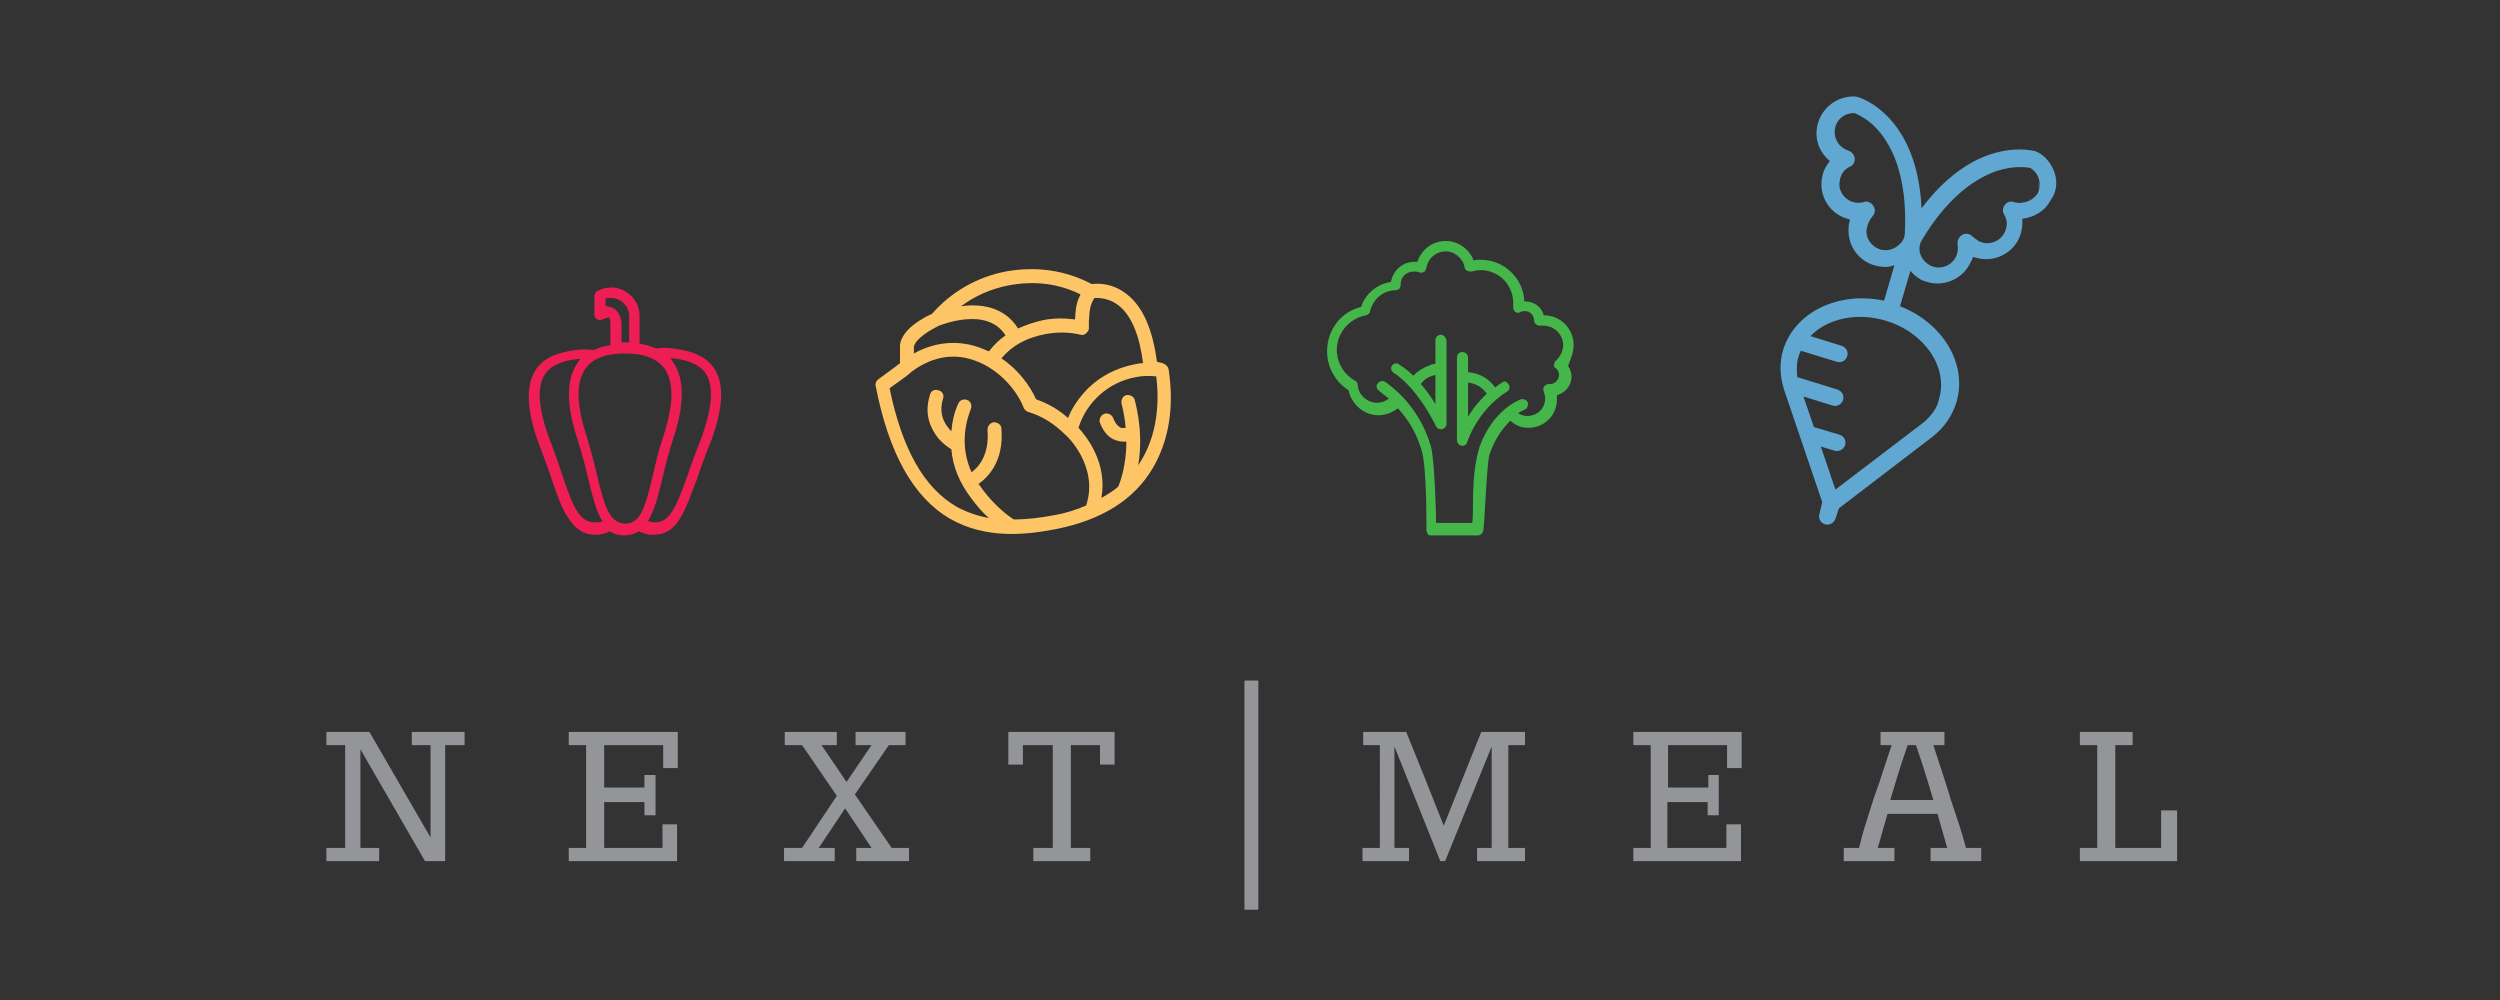 <?xml version="1.0" encoding="utf-8"?>
<!-- Generator: Adobe Illustrator 19.2.1, SVG Export Plug-In . SVG Version: 6.00 Build 0)  -->
<svg version="1.1" id="Layer_1" xmlns="http://www.w3.org/2000/svg" xmlns:xlink="http://www.w3.org/1999/xlink" x="0px" y="0px"
	 viewBox="0 0 360 144" style="enable-background:new 0 0 360 144;" xml:space="preserve">
<rect x="0" y="0" width="360" height="144" fill="#333333" stroke="none"/>
<style type="text/css">
	.st0{fill:#85BE95;}
	.st1{fill:#CF5940;}
	.st2{fill:#60A8D1;}
	.st3{fill:#FFFFFF;}
	.st4{fill:#45B64A;}
	.st5{fill:#EE1D54;}
	.st6{fill:#FEC566;}
	.st7{fill:#939598;}
	.st8{fill:none;stroke:#939598;stroke-width:2;}
</style>
<path class="st0" d="M264.7,20.7c0,0,0-0.1-0.1-0.1C264.7,20.7,264.7,20.7,264.7,20.7"/>
<path class="st0" d="M265.1,21.1c0,0-0.1-0.1-0.1-0.1C265,21,265,21.1,265.1,21.1"/>
<path class="st0" d="M265.2,27.6c0,0,0,0.1,0,0.1C265.2,27.7,265.2,27.7,265.2,27.6"/>
<path class="st0" d="M266.7,23.9C266.7,23.9,266.7,23.9,266.7,23.9C266.7,23.9,266.7,23.9,266.7,23.9"/>
<path class="st0" d="M267,23.5C267,23.5,267,23.5,267,23.5C267,23.5,267,23.5,267,23.5"/>
<path class="st0" d="M265.4,28C265.4,28,265.4,28.1,265.4,28C265.4,28.1,265.4,28,265.4,28"/>
<polyline class="st0" points="266.9,23.7 266.8,23.7 266.9,23.7 "/>
<path class="st0" d="M271.7,20.5c0.1,0.1,0.1,0.2,0.2,0.3C271.8,20.7,271.7,20.6,271.7,20.5"/>
<path class="st0" d="M264.3,19.9C264.3,19.8,264.3,19.8,264.3,19.9C264.3,19.8,264.3,19.8,264.3,19.9"/>
<path class="st0" d="M271.3,19.9c0,0.1,0.1,0.1,0.1,0.2C271.4,20.1,271.3,20,271.3,19.9"/>
<path class="st0" d="M264.4,20.2c0,0,0,0.1,0.1,0.1C264.5,20.3,264.5,20.3,264.4,20.2"/>
<path class="st0" d="M264.2,19.4c0,0,0-0.1,0-0.1C264.2,19.4,264.2,19.4,264.2,19.4"/>
<path class="st0" d="M272.2,21.5c-0.1-0.1-0.1-0.2-0.2-0.3C272.1,21.3,272.2,21.4,272.2,21.5"/>
<path class="st0" d="M269,34.4c0,0,0,0.1,0,0.1C269,34.4,269,34.4,269,34.4"/>
<path class="st0" d="M268.8,33.9C268.8,34,268.8,34,268.8,33.9C268.8,34,268.8,34,268.8,33.9"/>
<path class="st0" d="M269.2,34.8C269.2,34.8,269.2,34.8,269.2,34.8C269.2,34.8,269.2,34.8,269.2,34.8"/>
<path class="st0" d="M268.8,33.5c0,0,0,0.1,0,0.1C268.8,33.5,268.8,33.5,268.8,33.5"/>
<path class="st0" d="M269.6,35.2C269.5,35.2,269.5,35.2,269.6,35.2C269.5,35.2,269.5,35.2,269.6,35.2"/>
<path class="st0" d="M269.9,30.8C269.9,30.8,269.9,30.9,269.9,30.8C269.9,30.9,269.9,30.8,269.9,30.8"/>
<path class="st0" d="M265,27.2C265,27.2,265,27.2,265,27.2C265,27.2,265,27.2,265,27.2"/>
<path class="st0" d="M265.8,28.5C265.7,28.5,265.7,28.4,265.8,28.5C265.7,28.4,265.7,28.5,265.8,28.5"/>
<path class="st0" d="M269.7,31.1c0,0.1-0.1,0.1-0.1,0.1C269.6,31.2,269.7,31.2,269.7,31.1"/>
<path class="st0" d="M265,26.8c0,0,0-0.1,0-0.1C264.9,26.8,265,26.8,265,26.8"/>
<path class="st0" d="M269.8,31C269.8,31,269.8,31,269.8,31C269.8,31,269.8,31,269.8,31"/>
<path class="st0" d="M285.5,25.3c-0.1,0.1-0.2,0.1-0.3,0.2C285.3,25.4,285.4,25.4,285.5,25.3"/>
<path class="st0" d="M285.9,25.1c0.1-0.1,0.2-0.1,0.3-0.2C286.1,25,286,25.1,285.9,25.1"/>
<path class="st0" d="M287.5,24.4c2.5-0.8,4.4-0.5,4.8-0.4h0C291.9,23.9,290.1,23.6,287.5,24.4c0,0-0.1,0-0.1,0
	C287.5,24.4,287.5,24.4,287.5,24.4"/>
<path class="st0" d="M279.8,38.3c0,0-0.1,0-0.1,0C279.8,38.3,279.8,38.3,279.8,38.3"/>
<path class="st0" d="M281.3,37.4C281.3,37.4,281.4,37.4,281.3,37.4C281.4,37.4,281.3,37.4,281.3,37.4"/>
<path class="st0" d="M280.3,38.2C280.3,38.2,280.2,38.2,280.3,38.2C280.2,38.2,280.3,38.2,280.3,38.2"/>
<path class="st0" d="M280.6,38C280.6,38,280.7,38,280.6,38C280.7,38,280.6,38,280.6,38"/>
<path class="st0" d="M293.4,25.2C293.4,25.2,293.4,25.2,293.4,25.2C293.4,25.2,293.4,25.2,293.4,25.2"/>
<path class="st0" d="M293.6,25.7C293.6,25.7,293.6,25.7,293.6,25.7C293.5,25.7,293.5,25.7,293.6,25.7
	C293.5,25.7,293.6,25.7,293.6,25.7"/>
<path class="st0" d="M293.6,26.1c0,0.1,0,0.1,0,0.2C293.6,26.2,293.6,26.1,293.6,26.1"/>
<path class="st0" d="M293.5,27.3c0.1-0.3,0.1-0.7,0.1-1C293.7,26.6,293.6,27,293.5,27.3"/>
<path class="st0" d="M293.1,24.7C293.1,24.8,293.1,24.8,293.1,24.7C293.1,24.8,293.1,24.8,293.1,24.7"/>
<path class="st0" d="M293.6,25.8c0,0.1,0,0.1,0,0.2C293.6,25.9,293.6,25.9,293.6,25.8"/>
<path class="st0" d="M292.7,24.4C292.7,24.4,292.8,24.4,292.7,24.4C292.8,24.4,292.7,24.4,292.7,24.4"/>
<path class="st0" d="M281,37.7C281,37.7,281,37.7,281,37.7C281,37.7,281,37.7,281,37.7"/>
<path class="st0" d="M286.6,24.8c0.1,0,0.2-0.1,0.3-0.1C286.8,24.7,286.7,24.8,286.6,24.8"/>
<path class="st0" d="M292,29c-0.1,0-0.2,0.1-0.2,0.1C291.8,29,291.9,29,292,29"/>
<path class="st0" d="M291.3,29.2c0.1,0,0.1,0,0.2,0C291.5,29.1,291.4,29.1,291.3,29.2"/>
<path class="st0" d="M288,34.3C288,34.2,288,34.2,288,34.3C288,34.2,288,34.2,288,34.3"/>
<path class="st0" d="M292.7,28.5C292.7,28.5,292.7,28.5,292.7,28.5C292.7,28.5,292.7,28.5,292.7,28.5"/>
<path class="st0" d="M288.2,33.9C288.3,33.9,288.3,33.9,288.2,33.9C288.3,33.9,288.3,33.9,288.2,33.9"/>
<path class="st0" d="M293,28.2C293,28.2,293,28.2,293,28.2C293,28.2,293,28.2,293,28.2"/>
<path class="st0" d="M292.2,28.8c0,0,0.1-0.1,0.1-0.1C292.3,28.8,292.3,28.8,292.2,28.8"/>
<polyline class="st0" points="288.4,30.1 288.4,30.1 288.4,30.1 "/>
<path class="st0" d="M281.9,35c0,0,0-0.1,0-0.1C281.9,34.9,281.9,34.9,281.9,35"/>
<path class="st0" d="M287.2,34.7C287.2,34.7,287.2,34.7,287.2,34.7C287.2,34.7,287.2,34.7,287.2,34.7"/>
<path class="st0" d="M281.9,34.7C281.9,34.7,281.9,34.7,281.9,34.7C281.9,34.7,281.9,34.7,281.9,34.7"/>
<path class="st0" d="M287.5,34.5C287.6,34.5,287.6,34.5,287.5,34.5C287.6,34.5,287.6,34.5,287.5,34.5"/>
<path class="st0" d="M286.8,34.9c0,0-0.1,0-0.1,0C286.7,34.9,286.7,34.9,286.8,34.9"/>
<path class="st0" d="M288.5,30.6C288.5,30.6,288.5,30.6,288.5,30.6C288.5,30.6,288.5,30.6,288.5,30.6"/>
<polyline class="st0" points="281.9,34.5 281.9,34.5 281.9,34.5 "/>
<path class="st1" d="M272.6,46.3c-0.2-0.1-0.5-0.2-0.8-0.3C272.1,46.1,272.3,46.2,272.6,46.3"/>
<path class="st1" d="M272.7,46.4c0.2,0.1,0.5,0.2,0.7,0.3C273.2,46.5,273,46.4,272.7,46.4"/>
<path class="st1" d="M274.2,47c-0.2-0.1-0.4-0.2-0.7-0.3C273.8,46.8,274,46.9,274.2,47"/>
<path class="st1" d="M275.6,47.9c-0.2-0.1-0.4-0.3-0.6-0.4C275.2,47.6,275.4,47.8,275.6,47.9"/>
<path class="st1" d="M276.2,48.4c-0.2-0.2-0.4-0.3-0.6-0.4C275.9,48.1,276,48.3,276.2,48.4"/>
<path class="st1" d="M274.9,47.4c-0.2-0.1-0.4-0.3-0.7-0.4C274.5,47.2,274.7,47.3,274.9,47.4"/>
<path class="st1" d="M276.8,48.9c-0.2-0.2-0.4-0.3-0.5-0.5C276.5,48.6,276.6,48.8,276.8,48.9"/>
<path class="st2" d="M270.7,35.9c-1.2-0.4-2.1-1.6-1.9-2.9c0.1-0.7,0.4-1.3,0.8-1.8c0.4-0.4,0.5-1,0.2-1.5c-0.2-0.3-0.4-0.5-0.7-0.6
	c-0.2-0.1-0.5-0.1-0.7,0c-0.3,0.1-0.6,0.1-1,0.1c-0.2,0-0.4-0.1-0.6-0.1c-1.2-0.4-2.1-1.6-1.9-2.9c0.1-1,0.6-1.8,1.5-2.2
	c0.5-0.2,0.7-0.7,0.7-1.2c-0.1-0.5-0.4-0.9-0.9-1.1c-1.3-0.4-2.1-1.6-2-2.9c0.1-1.5,1.4-2.6,2.9-2.5c0.4,0.2,2.2,0.9,3.8,3
	c2.5,3.2,3.7,8.1,3.4,14.2c0,0.7-0.3,1.3-0.9,1.8c-0.6,0.5-1.3,0.8-2.1,0.7C271.1,36,270.9,36,270.7,35.9 M276.9,60.9
	C276.9,60.9,276.9,60.9,276.9,60.9C276.9,60.9,276.9,60.9,276.9,60.9l-12.6,9.6l-2.1-6.2l2,0.6c0.6,0.2,1.3-0.2,1.5-0.8
	c0.2-0.7-0.2-1.3-0.8-1.5l-3.7-1.1l-1.5-4.4l4.2,1.3c0.7,0.2,1.3-0.2,1.5-0.8c0.2-0.7-0.2-1.3-0.8-1.5l-5.8-1.8
	c-0.1-1-0.1-2.1,0.2-3c0.1-0.3,0.2-0.5,0.3-0.8l5.2,1.6c0.7,0.2,1.3-0.2,1.5-0.8c0.2-0.7-0.2-1.3-0.8-1.5l-4.5-1.4
	c2.4-2.5,6.7-3.5,10.9-2.2c5.6,1.7,9,6.8,7.6,11.3C279,58.7,278.1,59.9,276.9,60.9 M290,29.1c-0.5-0.2-1,0-1.3,0.4
	c-0.3,0.4-0.4,0.9-0.1,1.4c0.5,0.8,0.5,1.8,0,2.7c-0.6,1.1-2,1.7-3.2,1.3c-0.2-0.1-0.4-0.1-0.5-0.2c-0.3-0.2-0.5-0.4-0.8-0.6
	c-0.4-0.4-1-0.6-1.5-0.3c-0.5,0.3-0.8,0.8-0.7,1.4c0.1,0.7,0,1.3-0.3,1.9c-0.6,1.1-2,1.7-3.2,1.3c-0.2-0.1-0.4-0.1-0.5-0.2
	c-0.7-0.4-1.2-1-1.4-1.7c-0.2-0.7-0.1-1.4,0.3-2c3.1-5.2,6.9-8.6,10.8-9.9c2.5-0.8,4.4-0.5,4.8-0.4c0.6,0.4,1,0.9,1.2,1.6
	c0.2,0.7,0.1,1.5-0.2,2.1C292.7,28.9,291.3,29.5,290,29.1 M295.9,25c-0.4-1.3-1.3-2.5-2.5-3.1c-0.1,0-0.2-0.1-0.2-0.1
	c-0.4-0.1-8.5-2.4-16.5,8.2c-0.6-13.3-8.7-15.9-9.1-16c0,0-0.2,0-0.3-0.1c-2.9-0.2-5.4,1.9-5.7,4.8c-0.2,1.8,0.6,3.4,1.9,4.5
	c-0.7,0.8-1.1,1.8-1.2,2.9c-0.2,2.4,1.3,4.7,3.7,5.4c0.1,0,0.3,0.1,0.4,0.1c-0.1,0.4-0.2,0.8-0.2,1.2c-0.2,2.4,1.3,4.7,3.7,5.4
	c0.4,0.1,0.7,0.2,1.1,0.2c0.6,0.1,1.2,0,1.8-0.2l-1.5,5.1c-6.5-1.4-12.8,1.6-14.5,7c-0.6,1.9-0.5,3.9,0.1,5.8c0,0,0,0,0,0
	c0,0,0,0,0,0l5.5,16.2L262,74c-0.2,0.7,0.2,1.3,0.8,1.5c0.6,0.2,1.3-0.2,1.5-0.8l0.5-1.5l13.6-10.4c0,0,0,0,0,0c0,0,0,0,0,0
	c1.6-1.3,2.7-2.9,3.3-4.8c1.7-5.5-1.9-11.5-8.1-13.9l1.5-5.1c0.4,0.5,0.9,0.9,1.4,1.2c0.3,0.2,0.7,0.3,1,0.4
	c2.3,0.7,4.9-0.3,6.1-2.5c0.2-0.4,0.4-0.7,0.5-1.1c0.1,0,0.2,0.1,0.4,0.1c2.3,0.7,4.9-0.3,6.1-2.5c0.5-1,0.7-2,0.6-3.1
	c1.7-0.2,3.3-1.1,4.1-2.7C296.1,27.8,296.3,26.3,295.9,25"/>
<path class="st3" d="M215.3,55.8C215.3,55.7,215.3,55.7,215.3,55.8C215.2,55.7,215.2,55.7,215.3,55.8
	C215.2,55.7,215.2,55.7,215.3,55.8"/>
<path class="st0" d="M194,54C194,54,194,54,194,54C194,54,194,54,194,54"/>
<path class="st0" d="M192.6,51.5c0,0,0-0.1,0-0.1C192.6,51.4,192.6,51.5,192.6,51.5"/>
<path class="st0" d="M192.5,50.9c0,0,0-0.1,0-0.1C192.5,50.8,192.5,50.8,192.5,50.9"/>
<path class="st0" d="M208.9,36.3c0.1,0,0.2,0.1,0.3,0.1C209.1,36.3,209,36.3,208.9,36.3"/>
<path class="st0" d="M192.6,51.2c0,0,0-0.1,0-0.1C192.5,51.1,192.5,51.2,192.6,51.2"/>
<path class="st0" d="M208.5,36.2c0.1,0,0.2,0,0.3,0.1C208.7,36.2,208.6,36.2,208.5,36.2"/>
<path class="st0" d="M210.3,37.3c-0.1-0.2-0.3-0.3-0.5-0.5C210,36.9,210.2,37.1,210.3,37.3"/>
<path class="st0" d="M210.3,37.3c0.1,0.1,0.1,0.2,0.2,0.3C210.5,37.5,210.4,37.4,210.3,37.3"/>
<path class="st0" d="M209.5,36.6c0.1,0.1,0.2,0.1,0.3,0.2C209.7,36.7,209.6,36.6,209.5,36.6"/>
<path class="st0" d="M209.2,36.4c0.1,0,0.2,0.1,0.3,0.2C209.4,36.5,209.3,36.4,209.2,36.4"/>
<path class="st0" d="M208.1,36.2c0.1,0,0.2,0,0.3,0C208.3,36.2,208.2,36.2,208.1,36.2"/>
<polyline class="st0" points="194.5,54.5 194.5,54.5 194.5,54.5 "/>
<path class="st0" d="M193.6,53.6C193.6,53.6,193.6,53.5,193.6,53.6C193.6,53.5,193.6,53.6,193.6,53.6"/>
<path class="st0" d="M193.8,53.8C193.8,53.8,193.8,53.8,193.8,53.8C193.8,53.8,193.8,53.8,193.8,53.8"/>
<path class="st0" d="M193.4,53.3C193.4,53.3,193.4,53.3,193.4,53.3C193.4,53.3,193.4,53.3,193.4,53.3"/>
<path class="st0" d="M194.3,54.3C194.2,54.3,194.2,54.2,194.3,54.3C194.2,54.2,194.2,54.3,194.3,54.3"/>
<path class="st0" d="M192.9,52.4C192.9,52.4,192.9,52.4,192.9,52.4C192.9,52.4,192.9,52.4,192.9,52.4"/>
<path class="st0" d="M193.2,53.1C193.2,53,193.2,53,193.2,53.1C193.2,53,193.2,53,193.2,53.1"/>
<path class="st0" d="M192.8,52.1c0,0,0-0.1,0-0.1C192.8,52.1,192.8,52.1,192.8,52.1"/>
<path class="st0" d="M192.7,51.8c0,0,0-0.1,0-0.1C192.7,51.7,192.7,51.8,192.7,51.8"/>
<line class="st0" x1="193" y1="52.7" x2="193" y2="52.7"/>
<path class="st4" d="M206.3,54.1c0.1,0,0.2-0.1,0.4-0.1v4.2c-0.7-1.2-1.5-2.2-2.1-2.9C205,54.7,205.6,54.3,206.3,54.1 M207.5,48.2
	c-0.4,0-0.8,0.3-0.8,0.8v3.4c-0.3,0-0.6,0.1-0.8,0.2c-0.9,0.3-1.7,0.8-2.4,1.5c-1.2-1.2-2.1-1.6-2.1-1.7c-0.4-0.2-0.8,0-1,0.3
	c-0.2,0.4,0,0.8,0.3,1c0,0,3.1,1.7,6.1,7.7c0.1,0.3,0.4,0.4,0.7,0.4c0.1,0,0.1,0,0.2,0c0.3-0.1,0.6-0.4,0.6-0.7V49
	C208.2,48.6,207.9,48.2,207.5,48.2"/>
<path class="st4" d="M211.4,60v-4.9c1.1,0.1,2.1,0.7,2.7,1.6C212.9,57.8,212,59,211.4,60 M216.3,55.1c-0.4,0.2-0.7,0.5-1,0.7
	c-0.9-1.3-2.3-2.1-3.9-2.2v-2.1c0-0.4-0.3-0.8-0.8-0.8s-0.8,0.3-0.8,0.8v11.9c0,0.4,0.3,0.7,0.7,0.8c0,0,0.1,0,0.1,0
	c0.3,0,0.6-0.2,0.7-0.6c0,0,1.4-4.5,5.7-7.2c0.4-0.2,0.5-0.7,0.2-1.1S216.6,54.8,216.3,55.1"/>
<path class="st4" d="M224,53c0.3,0.2,0.5,0.6,0.5,1c0,0.7-0.6,1.3-1.3,1.3c0,0-0.1,0-0.1,0c-0.3,0-0.5,0.1-0.7,0.3
	c-0.2,0.2-0.2,0.5-0.1,0.8c0.1,0.3,0.2,0.6,0.2,1c0,1.4-1.1,2.5-2.6,2.5c-0.4,0-0.8-0.1-1.3-0.4c0.5-0.3,0.9-0.5,0.9-0.5
	c0.4-0.1,0.6-0.6,0.5-1c-0.1-0.4-0.6-0.6-1-0.5c-0.2,0.1-3.9,1.4-5.9,6.7c-1.4,4.4-0.8,9.5-1.1,11.1h-5.2c0-0.9-0.2-9.4-0.8-11.2
	c-0.8-2.6-2.5-6.2-6.5-9.1c-0.3-0.2-0.8-0.2-1.1,0.2c-0.3,0.3-0.2,0.8,0.2,1.1c0.5,0.4,0.9,0.7,1.4,1.1c-0.5,0.4-1.1,0.6-1.7,0.6
	c-1.4,0-2.7-1.1-2.8-2.6c0-0.3-0.2-0.5-0.4-0.6c-1.6-0.9-2.6-2.6-2.6-4.4c0-2.4,1.7-4.5,4.2-5c0.3-0.1,0.6-0.3,0.6-0.6
	c0.4-1.7,1.9-3,3.6-3l0,0c0.2,0,0.4-0.1,0.6-0.2c0.1-0.2,0.2-0.4,0.2-0.6c0-0.1,0-0.1,0-0.1c0-1,0.8-1.8,1.9-1.8
	c0.2,0,0.5,0,0.7,0.1c0.2,0.1,0.5,0.1,0.7,0c0.2-0.1,0.3-0.3,0.4-0.6c0.2-1.4,1.4-2.4,2.8-2.4c1.3,0,2.5,1,2.7,2.3
	c0,0.2,0.2,0.4,0.4,0.5c0.2,0.1,0.4,0.1,0.6,0.1c0.4-0.1,0.9-0.2,1.3-0.2c2.6,0,4.7,2.1,4.7,4.7c0,0.2,0,0.4,0,0.6
	c0,0.3,0.1,0.6,0.3,0.7c0.2,0.2,0.5,0.2,0.8,0c0.2-0.1,0.4-0.1,0.6-0.1c0.7,0,1.3,0.6,1.3,1.3l0,0c0,0.2,0.1,0.5,0.3,0.6
	c0.2,0.2,0.4,0.2,0.6,0.2c0.2,0,0.3,0,0.5,0c1.5,0,2.8,1.3,2.8,2.8c0,0.8-0.4,1.6-1,2.2c-0.2,0.1-0.3,0.4-0.3,0.6
	C223.7,52.7,223.8,52.9,224,53 M226.6,49.7c0-2.4-1.9-4.3-4.3-4.3c-0.3-1.2-1.4-2-2.7-2c0,0-0.1,0-0.1,0c-0.1-3.3-2.9-6-6.3-6
	c-0.3,0-0.7,0-1,0.1c-0.6-1.6-2.2-2.8-4-2.8c-1.9,0-3.5,1.2-4.1,3c-0.1,0-0.3,0-0.4,0c-1.7,0-3.1,1.2-3.4,2.9
	c-2,0.3-3.7,1.7-4.3,3.6c-2.9,0.7-4.9,3.3-4.9,6.4c0,2.3,1.2,4.4,3.1,5.6c0.4,2,2.2,3.6,4.3,3.6c1,0,2-0.4,2.8-1
	c1.6,1.7,2.7,3.7,3.4,6c0.8,2.5,0.7,11.5,0.7,11.5c0,0.2,0.1,0.4,0.2,0.6c0.1,0.2,0.3,0.2,0.6,0.2h6.6c0.4,0,0.7-0.3,0.8-0.7
	c0.2-1.4,0.5-9.8,0.9-11c0.6-1.7,1.4-3.1,2.5-4.3c0.2-0.2,0.3-0.4,0.5-0.5c0.8,0.7,1.6,1,2.6,1c2.3,0,4.1-1.8,4.1-4.1
	c0-0.2,0-0.4,0-0.6c1.2-0.3,2.1-1.4,2.1-2.7c0-0.5-0.2-1.1-0.5-1.5C226.2,51.7,226.6,50.7,226.6,49.7"/>
<path class="st5" d="M87.2,44.1V43c0.3-0.1,0.5-0.1,0.8-0.1c1.4,0,2.6,1.2,2.6,2.6v3.8c-0.2,0-0.4,0-0.6,0c-0.2,0-0.4,0-0.5,0v-2.8
	C89.2,43.9,87.2,44.1,87.2,44.1 M86.6,70.9c-0.2-0.7-0.4-1.5-0.6-2.4c-0.4-1.7-0.9-3.6-1.5-5.6c-1.5-4.6-1.6-7.8-0.2-9.8
	c1-1.5,3-2.2,5.7-2.2c2.7,0,4.6,0.7,5.7,2.2c1.4,2,1.3,5.2-0.2,9.8c-0.7,2-1.1,3.9-1.5,5.6c-1.1,4.5-1.7,6.9-4,6.9
	C88.4,75.3,87.5,74.2,86.6,70.9 M86,75.2L86,75.2c-2.5,0.3-3.5-2.2-5.1-7c-0.4-1.3-0.9-2.6-1.4-4c-1.9-4.8-2.3-8.2-1.1-10.2
	c1-1.6,3-2.1,4.8-2.3c0.1,0,0.3,0,0.4,0c-0.1,0.1-0.3,0.3-0.4,0.5c-1.7,2.4-1.7,6.1,0,11.2c0.6,1.9,1.1,3.8,1.5,5.5
	c0.2,0.9,0.4,1.7,0.6,2.4c0.4,1.4,0.8,2.8,1.5,3.8C86.4,75.2,86.2,75.2,86,75.2 M99.1,68.2c-1.7,4.8-2.7,7.3-5.1,7
	c-0.2,0-0.5-0.1-0.7-0.2c0.2-0.2,0.3-0.5,0.4-0.7c0.7-1.4,1.2-3.3,1.7-5.5c0.4-1.7,0.9-3.6,1.5-5.5c1.7-5,1.7-8.8,0-11.2
	c-0.1-0.2-0.2-0.3-0.4-0.5c0.1,0,0.2,0,0.4,0c1.8,0.2,3.8,0.7,4.8,2.3c1.2,2,0.8,5.4-1.1,10.2C100,65.6,99.5,67,99.1,68.2 M103,53.3
	c-1.3-2.2-3.8-2.8-5.9-3.1c-1-0.1-1.7-0.2-2.6,0c-0.7-0.3-1.5-0.6-2.4-0.7v-4c0-2.3-1.9-4.1-4.1-4.1c-0.7,0-1.4,0.2-2,0.5
	c-0.2,0.1-0.4,0.4-0.4,0.7v2.7c0,0.3,0.1,0.5,0.4,0.7c0.2,0.1,0.5,0.1,0.8,0c0.6-0.3,0.9-0.3,0.9-0.3c0.1,0.1,0.2,0.5,0.2,0.9
	c0,0,0,0,0,0.1v3c-0.9,0.1-1.7,0.4-2.4,0.7c-0.9-0.1-1.6-0.1-2.6,0c-2,0.3-4.6,0.8-5.9,3.1c-1.4,2.4-1.1,6.2,1,11.5
	c0.5,1.4,1,2.6,1.4,3.9c0.8,2.3,1.5,4.4,2.5,5.8c1,1.5,2.2,2.3,3.7,2.3c0.2,0,0.4,0,0.6,0l0,0c0.6-0.1,1.1-0.2,1.6-0.5
	c0.6,0.4,1.3,0.6,2.1,0.6c0.8,0,1.5-0.2,2.1-0.6c0.5,0.3,1.1,0.4,1.6,0.5l0,0c0.2,0,0.4,0,0.6,0c1.5,0,2.7-0.7,3.7-2.3
	c0.9-1.4,1.6-3.5,2.5-5.8c0.4-1.3,0.9-2.5,1.4-3.9C104.1,59.5,104.4,55.7,103,53.3"/>
<path class="st6" d="M154.8,46c-1.5-0.2-3.1-0.2-4.6,0.1c-1.3,0.3-2.5,0.7-3.6,1.2c-1.5-2.4-4-3.5-7.3-3.3c-0.3,0-0.6,0.1-0.9,0.1
	c2-1.5,4.3-2.5,6.8-3c3.7-0.7,7.2-0.3,10.4,1.3C154.9,43.7,154.9,44.7,154.8,46 M161.1,44c1.8,1.4,3,4.3,3.5,8.3
	c-0.5,0-0.9,0.1-1.4,0.2c-2.4,0.5-4.6,1.6-6.4,3.3c-1.3,1.3-2.4,2.8-3,4.4c-1.3-1.2-2.9-2.1-4.6-2.7c-0.9-2-2.6-4.3-5-5.9
	c1.6-1.9,3.7-3,6.4-3.5c1.7-0.3,3.3-0.3,5,0.1c0.3,0.1,0.6,0,0.8-0.2c0.2-0.2,0.4-0.4,0.4-0.7c0-0.4,0-0.7,0-1
	c0.1-1.5,0.1-2.3,0.8-3.4C158.3,42.9,159.7,42.9,161.1,44 M135.2,46.9C135.2,46.9,135.2,46.9,135.2,46.9
	C135.3,46.9,135.3,46.9,135.2,46.9c0.1,0,6.9-2.9,9.6,1.4c-0.9,0.6-1.7,1.4-2.4,2.3c-0.7-0.3-1.4-0.6-2.1-0.8
	c-2.1-0.6-5.3-0.8-8.7,1.1l0-1C131.9,48.7,134,47.5,135.2,46.9 M156.4,72.8C156.3,72.9,156.3,72.9,156.4,72.8
	c-1.4,0.6-2.9,1.1-4.7,1.4c-1.6,0.3-3.6,0.6-5.7,0.6c-0.7-0.4-2.7-1.9-4.5-4.3c-0.2-0.3-0.4-0.6-0.6-0.8c1.4-1,3.7-3.3,3.3-8
	c0-0.5-0.5-0.9-1.1-0.9c-0.5,0.1-0.9,0.5-0.9,1.1c0.3,3.6-1.3,5.4-2.3,6.1c-1.3-2.9-1.3-6-0.1-9.1c0.2-0.5,0-1.1-0.5-1.3
	c-0.5-0.2-1.1,0-1.3,0.5c-0.6,1.3-0.9,2.7-1,4c-0.9-0.9-1.9-2.4-1.2-4.7c0.2-0.5-0.1-1.1-0.7-1.2c-0.5-0.2-1.1,0.1-1.2,0.7
	c-0.9,2.9,0.2,4.9,1.2,6.2c0.7,0.8,1.4,1.3,1.9,1.6c0.2,2.5,1.2,4.9,2.9,7.1c0.8,1.1,1.7,2.1,2.5,2.8c-1.6-0.3-3.1-0.8-4.6-1.6
	c-4.7-2.7-7.9-8.3-9.7-17.1c2-1.4,2.8-2,3.2-2.4c2.7-2,5.6-2.6,8.4-1.8c3.9,1.1,6.7,4.4,7.7,7c0.1,0.3,0.4,0.5,0.6,0.6
	c2.1,0.6,3.9,1.8,5.4,3.3C153.5,62.6,158.3,67.1,156.4,72.8 M163.4,57.6c-0.1-0.5-0.7-0.8-1.2-0.7c-0.5,0.1-0.8,0.7-0.7,1.2
	c0.3,1.2,0.5,2.4,0.6,3.5c-0.2,0-0.5,0.1-0.7,0c-0.4-0.2-0.8-0.6-1.1-1.4c-0.2-0.5-0.8-0.8-1.3-0.6c-0.5,0.2-0.8,0.8-0.6,1.3
	c0.5,1.3,1.3,2.2,2.3,2.5c0.5,0.2,1,0.2,1.5,0.2c0,3.4-0.9,5.9-1.2,6.5c-0.7,0.6-1.5,1.1-2.4,1.6c0.9-5-2.1-8.8-3.3-10.1
	c1.2-3.8,4.4-6.6,8.3-7.3c1-0.2,1.9-0.2,2.9-0.1c0.4,3.2,0.4,8.4-2.6,12.8C164.3,64.7,164.4,61.4,163.4,57.6 M166.6,52.1
	c-0.6-4.6-2-7.9-4.3-9.7c-1.5-1.2-3.2-1.7-5.1-1.5c-3.8-2-8-2.6-12.4-1.8c-4.1,0.8-7.8,2.9-10.6,6.1c-0.9,0.4-4.2,2-4.6,4.4
	c0,0.1,0,0.1,0,0.2l0,2.5c-0.6,0.5-1.9,1.4-3.1,2.3c-0.3,0.2-0.5,0.6-0.4,1c1.9,9.7,5.4,16,10.7,19.1c5.2,3,11.1,2.3,15.2,1.5
	c6.6-1.3,11.3-4.2,14-8.8c2.3-3.9,3.1-8.7,2.3-14.1C168.2,52.6,167.7,52.3,166.6,52.1"/>
<path class="st7" d="M299.4,124h14.1v-7.3h-2.3v5.4h-6.6v-14.8h2.5v-1.9h-7.6v1.9h2.5v14.8h-2.5V124z M272.2,115.2
	c0.2-0.7,0.5-1.7,0.9-3c0.4-1.3,0.9-2.9,1.6-4.9h1.2c0.7,2,1.2,3.6,1.6,4.9c0.4,1.3,0.7,2.3,0.9,3H272.2z M270.8,105.4v1.9h1.6
	c-0.4,1.2-0.8,2.4-1.2,3.6c-0.4,1.3-0.8,2.5-1.3,3.8c-0.4,1.3-0.8,2.5-1.2,3.8c-0.4,1.2-0.7,2.4-1,3.6h-2.2v1.9h7.3v-1.9h-2.4
	l1.4-4.9h7.2l1.4,4.9h-2.4v1.9h7.3v-1.9h-2.2c-0.3-1.1-0.6-2.2-1-3.4c-0.4-1.2-0.8-2.4-1.2-3.6c-0.1-0.4-0.4-1.3-0.8-2.6
	c-0.4-1.3-1-3-1.7-5.2h1.6v-1.9H270.8z M235.1,124h15.6v-5.3h-2.1v3.4h-8.5v-6.6h5.8v1.9h1.6v-5.8H246v1.8h-5.8v-6.1h8.5v3.3h2.1
	v-5.2h-15.6v1.9h2.5v14.8h-2.5V124z M198.6,122.1h-2.4v1.9h6.7v-1.9h-2.1v-14.6l6.6,16.5h0.7l6.7-16.5v14.6h-2.1v1.9h6.9v-1.9h-2.4
	v-14.8h2.4v-1.9h-6.3l-5.4,13.5l-2.7-6.8l-2.7-6.7h-6.2v1.9h2.4V122.1z M148.8,124h8.2v-1.9h-2.8v-14.8h4.2v2.8h2.1v-4.7h-15.3v4.7
	h2.1v-2.8h4.3v14.8h-2.8V124z M112.8,124h7.4v-1.9h-2.3l3.8-5.7l3.8,5.7h-2.2v1.9h7.6v-1.9h-2.5l-5.3-7.7l4.9-7.1h2.4v-1.9h-7.2v1.9
	h2.3l-3.6,5.3l-3.6-5.3h2.2v-1.9H113v1.9h2.5l5,7.3l-5,7.5h-2.6V124z M81.9,124h15.6v-5.3h-2.1v3.4H87v-6.6h5.8v1.9h1.6v-5.8h-1.6
	v1.8H87v-6.1h8.5v3.3h2.1v-5.2H81.9v1.9h2.5v14.8h-2.5V124z M47,124h7.6v-1.9h-2.7v-14.2l9.3,16.1h2.9v-16.7h2.8v-1.9h-7.6v1.9H62
	v13.3l-8.8-15.2H47v1.9h2.7v14.8H47V124z"/>
<line class="st8" x1="180.2" y1="98" x2="180.2" y2="131"/>
</svg>
